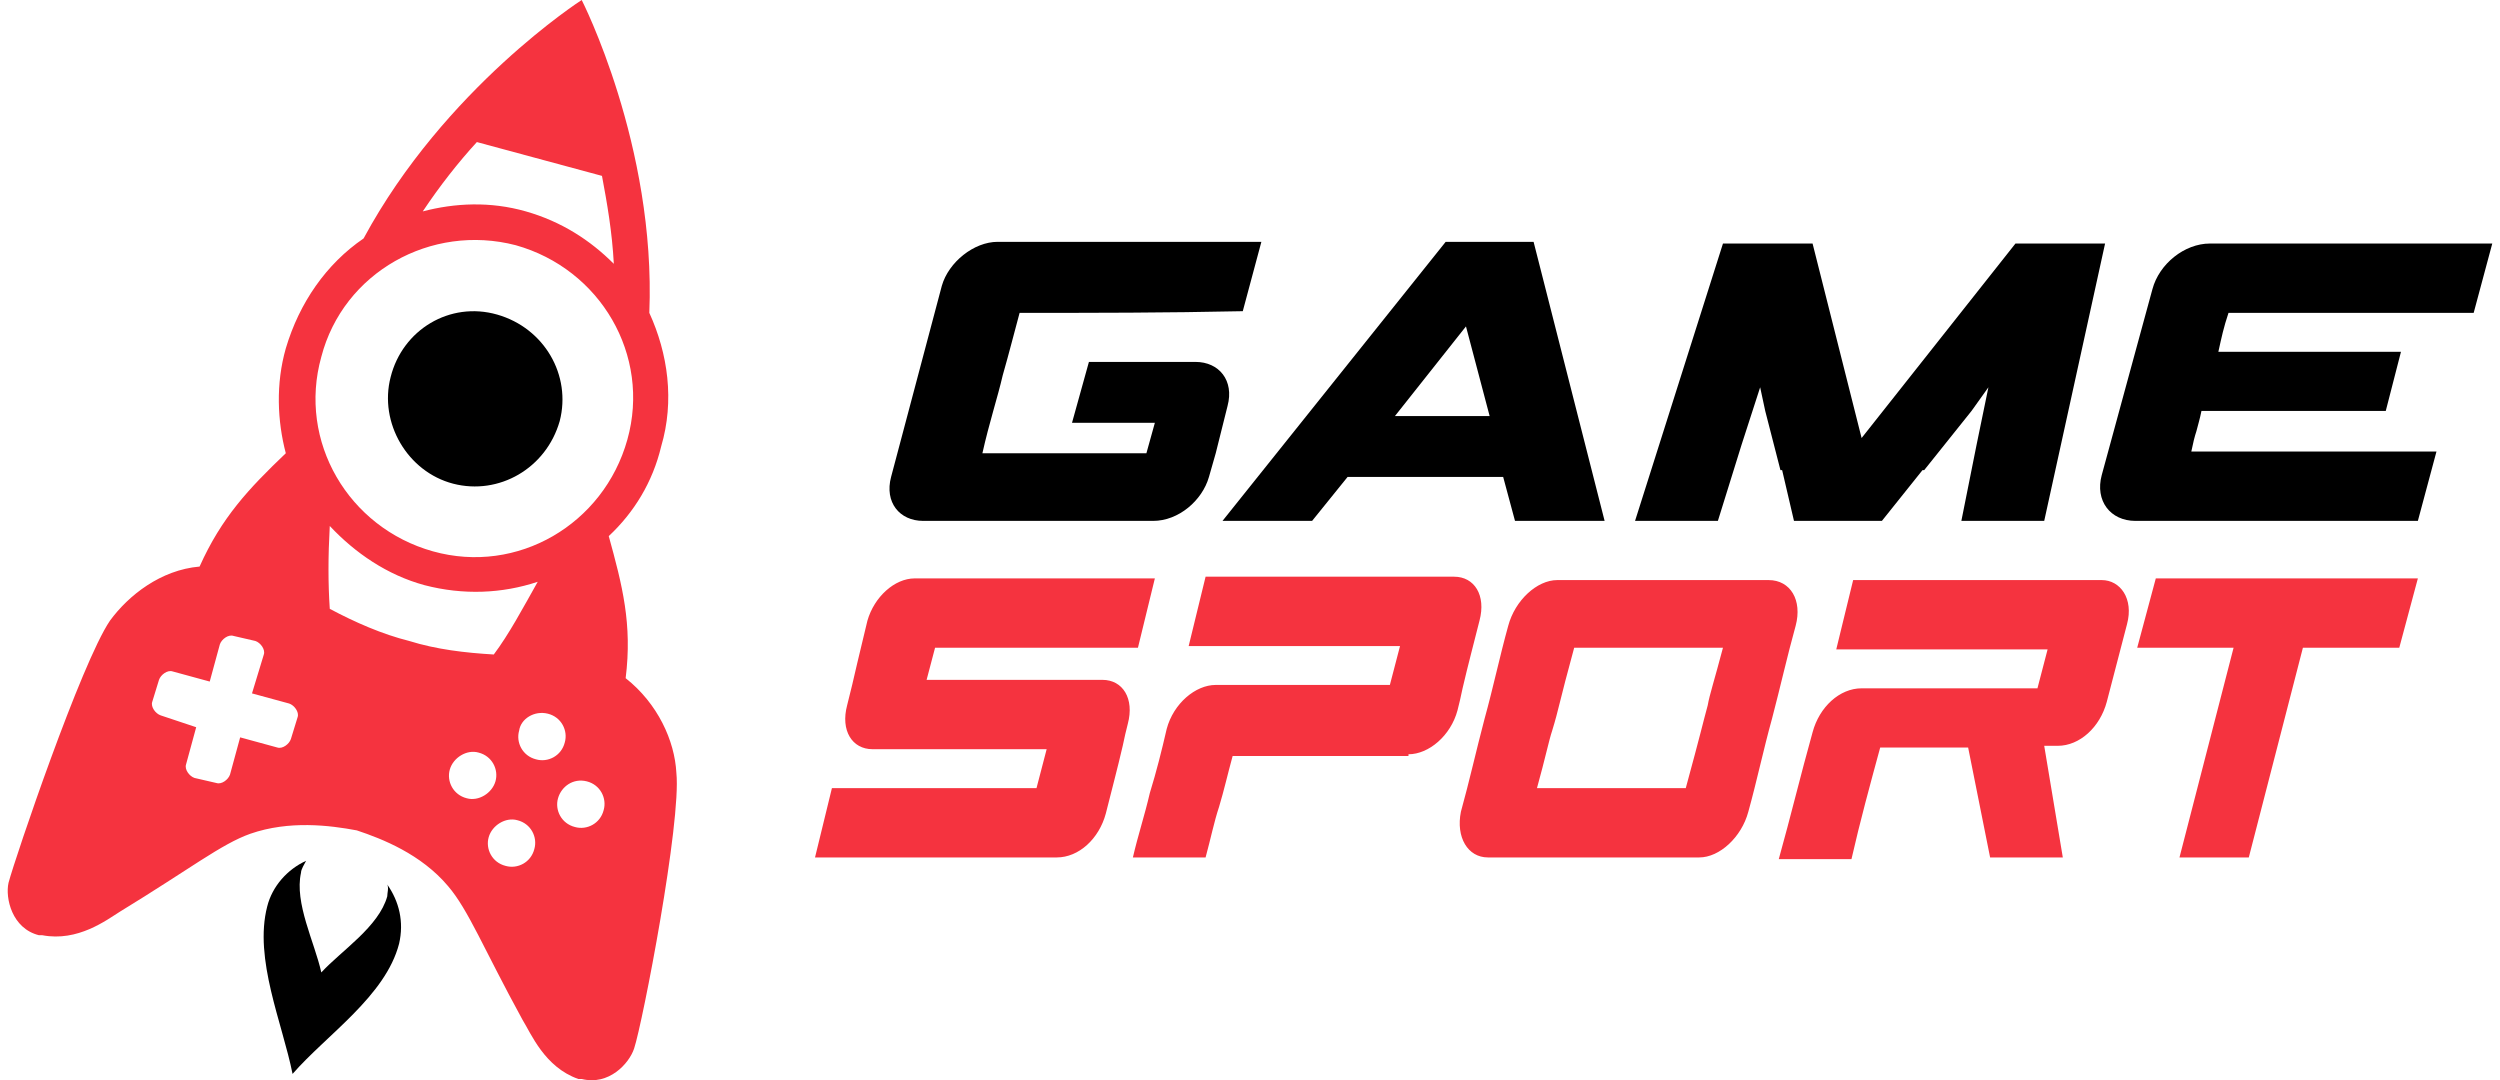 <svg width="162" height="70" viewBox="0 0 162 70" fill="none" xmlns="http://www.w3.org/2000/svg">
<g clip-path="url(#clip0_3_151)">
<path d="M66.07 20.274C65.741 21.48 65.413 22.795 64.974 24.329C64.646 25.754 64.098 27.398 63.66 29.37H74.287L74.835 27.398H69.466L70.562 23.452H77.465C78.998 23.452 79.984 24.658 79.546 26.302L78.779 29.37L78.341 30.904C77.903 32.439 76.369 33.754 74.725 33.754H59.825C58.291 33.754 57.305 32.548 57.743 30.904L61.03 18.521C61.468 16.986 63.112 15.671 64.646 15.671H81.737L80.532 20.165C75.492 20.274 71 20.274 66.07 20.274ZM128.082 28.822L128.849 25.096L127.754 26.63L124.686 30.466H124.576L121.947 33.754H116.25L115.483 30.466H115.373L114.387 26.63L114.058 25.096L112.853 28.822L111.319 33.754H105.951L111.648 15.781H117.455L120.632 28.384L130.602 15.781H136.409L132.465 33.754H127.096L128.082 28.822ZM143.75 22.795C143.969 21.808 144.079 21.261 144.407 20.274H160.294L161.499 15.781H143.202C141.559 15.781 139.915 17.096 139.477 18.74C138.929 20.713 138.381 22.795 137.833 24.767C137.286 26.74 136.738 28.822 136.19 30.795C135.752 32.439 136.738 33.754 138.381 33.754H156.678L157.883 29.261H141.997C142.106 28.713 142.216 28.274 142.326 27.945C142.435 27.507 142.545 27.178 142.654 26.63H154.597L155.583 22.795H143.75ZM94.995 21.151L96.528 26.959H90.393L94.995 21.151ZM98.172 33.754H103.979L99.377 15.671H93.68L79.218 33.754H85.024L87.325 30.904H97.405L98.172 33.754Z" fill="black"/>
<path d="M91.269 48.877C92.584 48.877 94.008 47.672 94.447 46.028C94.556 45.589 94.666 45.151 94.775 44.603C95.104 43.178 95.542 41.535 95.871 40.219C96.309 38.576 95.542 37.37 94.228 37.37H78.122L77.026 41.863H90.722L90.064 44.384H78.779C77.465 44.384 76.04 45.589 75.602 47.233C75.273 48.658 74.945 49.973 74.506 51.398C74.178 52.822 73.739 54.137 73.411 55.562H78.122C78.451 54.357 78.67 53.261 78.998 52.274C79.327 51.178 79.546 50.192 79.875 48.987H91.269V48.877ZM114.606 37.589H100.911C99.596 37.589 98.172 38.904 97.734 40.548C97.186 42.521 96.748 44.603 96.2 46.576C95.652 48.658 95.214 50.631 94.666 52.603C94.337 54.247 95.104 55.562 96.419 55.562H110.114C111.429 55.562 112.853 54.247 113.291 52.603C113.839 50.631 114.278 48.548 114.825 46.576C115.373 44.493 115.811 42.521 116.359 40.548C116.797 38.904 116.031 37.589 114.606 37.589ZM110.662 45.699C110.333 46.904 110.224 47.453 109.238 51.069H99.596C100.144 49.096 100.363 48 100.582 47.343C101.02 45.918 101.02 45.589 102.007 41.973H111.648C111.1 44.055 110.772 45.041 110.662 45.699ZM133.67 55.562H128.959L127.535 48.439H121.837C121.18 50.85 120.523 53.261 119.975 55.672H115.264C116.031 52.932 116.688 50.192 117.455 47.453C117.893 45.809 119.208 44.603 120.632 44.603C122.495 44.603 124.357 44.603 126.329 44.603C128.192 44.603 130.055 44.603 132.027 44.603L132.684 42.083H118.989L120.084 37.589H136.19C137.395 37.589 138.272 38.795 137.833 40.439L136.519 45.48C136.08 47.124 134.766 48.329 133.341 48.329H132.465L133.67 55.562ZM71.439 44.055C72.753 44.055 73.52 45.261 73.082 46.904C72.972 47.343 72.863 47.781 72.753 48.329C72.425 49.754 71.986 51.398 71.658 52.713C71.219 54.357 69.905 55.562 68.48 55.562H52.813L53.909 51.069H67.166L67.823 48.548H56.538C55.223 48.548 54.456 47.343 54.895 45.699C55.114 44.822 55.333 43.946 55.552 42.959C55.771 42.083 55.99 41.096 56.209 40.219C56.648 38.685 57.962 37.48 59.277 37.48H74.835L73.739 41.973H60.592L60.044 44.055H71.439ZM155.473 41.973L156.678 37.48H139.696L138.491 41.973H144.736L141.23 55.562H145.722L149.228 41.973H155.473Z" fill="#F5333F"/>
<path d="M0.552 57.206C0.333 58.192 0.771 60.165 2.524 60.603C2.524 60.603 2.634 60.603 2.743 60.603C5.044 61.042 6.907 59.617 7.783 59.069C12.275 56.329 14.357 54.685 16.22 54.028C18.739 53.151 21.369 53.48 23.122 53.809C24.765 54.357 27.285 55.343 29.038 57.425C30.353 58.959 31.339 61.48 33.859 66.083C34.407 66.96 35.283 69.151 37.475 69.918C37.475 69.918 37.584 69.918 37.694 69.918C39.447 70.357 40.761 68.932 41.09 67.946C41.638 66.302 44.158 53.261 43.829 50.083C43.72 48 42.624 45.589 40.542 43.946C40.981 40.439 40.323 37.918 39.447 34.74C41.09 33.206 42.295 31.233 42.843 28.932C43.72 25.973 43.281 22.904 42.076 20.274C42.514 9.425 37.694 0 37.694 0C37.694 0 28.819 5.699 23.56 15.452C21.15 17.096 19.397 19.617 18.52 22.576C17.863 24.877 17.973 27.288 18.52 29.37C16.11 31.672 14.357 33.535 12.933 36.713C10.413 36.932 8.331 38.576 7.126 40.219C5.263 42.959 0.99 55.562 0.552 57.206ZM31.997 42.411C30.134 42.302 28.271 42.083 26.518 41.535C24.765 41.096 23.012 40.329 21.369 39.452C21.259 37.809 21.259 36.055 21.369 34.083C23.012 35.836 25.094 37.261 27.504 37.918C30.024 38.576 32.544 38.466 34.845 37.699C33.859 39.452 32.983 41.096 31.997 42.411ZM27.395 13.699C28.491 12.055 29.696 10.521 30.901 9.206L39.008 11.397C39.337 13.151 39.666 15.014 39.775 17.096C38.242 15.562 36.379 14.356 34.078 13.699C31.777 13.041 29.477 13.151 27.395 13.699ZM33.421 15.89C38.899 17.425 42.186 23.014 40.652 28.493C39.118 33.973 33.53 37.261 28.052 35.726C22.574 34.192 19.287 28.603 20.821 23.123C22.245 17.644 27.943 14.466 33.421 15.89ZM38.022 50.631C38.899 50.85 39.337 51.727 39.118 52.494C38.899 53.37 38.022 53.809 37.255 53.59C36.379 53.37 35.941 52.494 36.16 51.727C36.379 50.959 37.146 50.411 38.022 50.631ZM35.502 46.247C36.379 46.466 36.817 47.343 36.598 48.11C36.379 48.987 35.502 49.425 34.736 49.206C33.859 48.987 33.421 48.11 33.64 47.343C33.749 46.576 34.626 46.028 35.502 46.247ZM33.53 53.151C34.407 53.37 34.845 54.247 34.626 55.014C34.407 55.891 33.53 56.329 32.763 56.11C31.887 55.891 31.449 55.014 31.668 54.247C31.887 53.48 32.763 52.932 33.53 53.151ZM31.01 48.767C31.887 48.987 32.325 49.863 32.106 50.631C31.887 51.398 31.01 51.946 30.244 51.727C29.367 51.507 28.929 50.631 29.148 49.863C29.367 49.096 30.244 48.548 31.01 48.767ZM10.303 44.055C10.413 43.726 10.851 43.398 11.18 43.507L13.59 44.165L14.247 41.754C14.357 41.425 14.795 41.096 15.124 41.206L16.548 41.535C16.877 41.644 17.206 42.083 17.096 42.411L16.329 44.932L18.739 45.589C19.068 45.699 19.397 46.137 19.287 46.466L18.849 47.891C18.739 48.22 18.301 48.548 17.973 48.439L15.562 47.781L14.905 50.192C14.795 50.521 14.357 50.85 14.028 50.74L12.604 50.411C12.275 50.302 11.947 49.863 12.056 49.535L12.713 47.124L10.413 46.357C10.084 46.247 9.755 45.809 9.865 45.48L10.303 44.055Z" fill="#F5333F"/>
<path d="M25.094 58.083C24.546 60.055 22.135 61.59 20.821 63.014C20.382 61.042 19.068 58.521 19.506 56.548C19.506 56.329 19.725 56.001 19.835 55.781C18.629 56.329 17.643 57.425 17.315 58.74C16.438 62.138 18.301 66.302 18.958 69.59C21.149 67.069 24.984 64.549 25.861 61.151C26.189 59.727 25.861 58.411 25.094 57.316C25.203 57.535 25.094 57.864 25.094 58.083Z" fill="black"/>
<path d="M32.215 20.384C35.283 21.26 37.036 24.329 36.269 27.288C35.392 30.356 32.325 32.11 29.366 31.343C26.408 30.576 24.546 27.398 25.312 24.439C26.079 21.37 29.147 19.507 32.215 20.384Z" fill="black"/>
</g>
<defs>
<clipPath id="clip0_3_151">
<rect width="161" height="70" fill="white" transform="translate(0.5)"/>
</clipPath>
</defs>
</svg>
